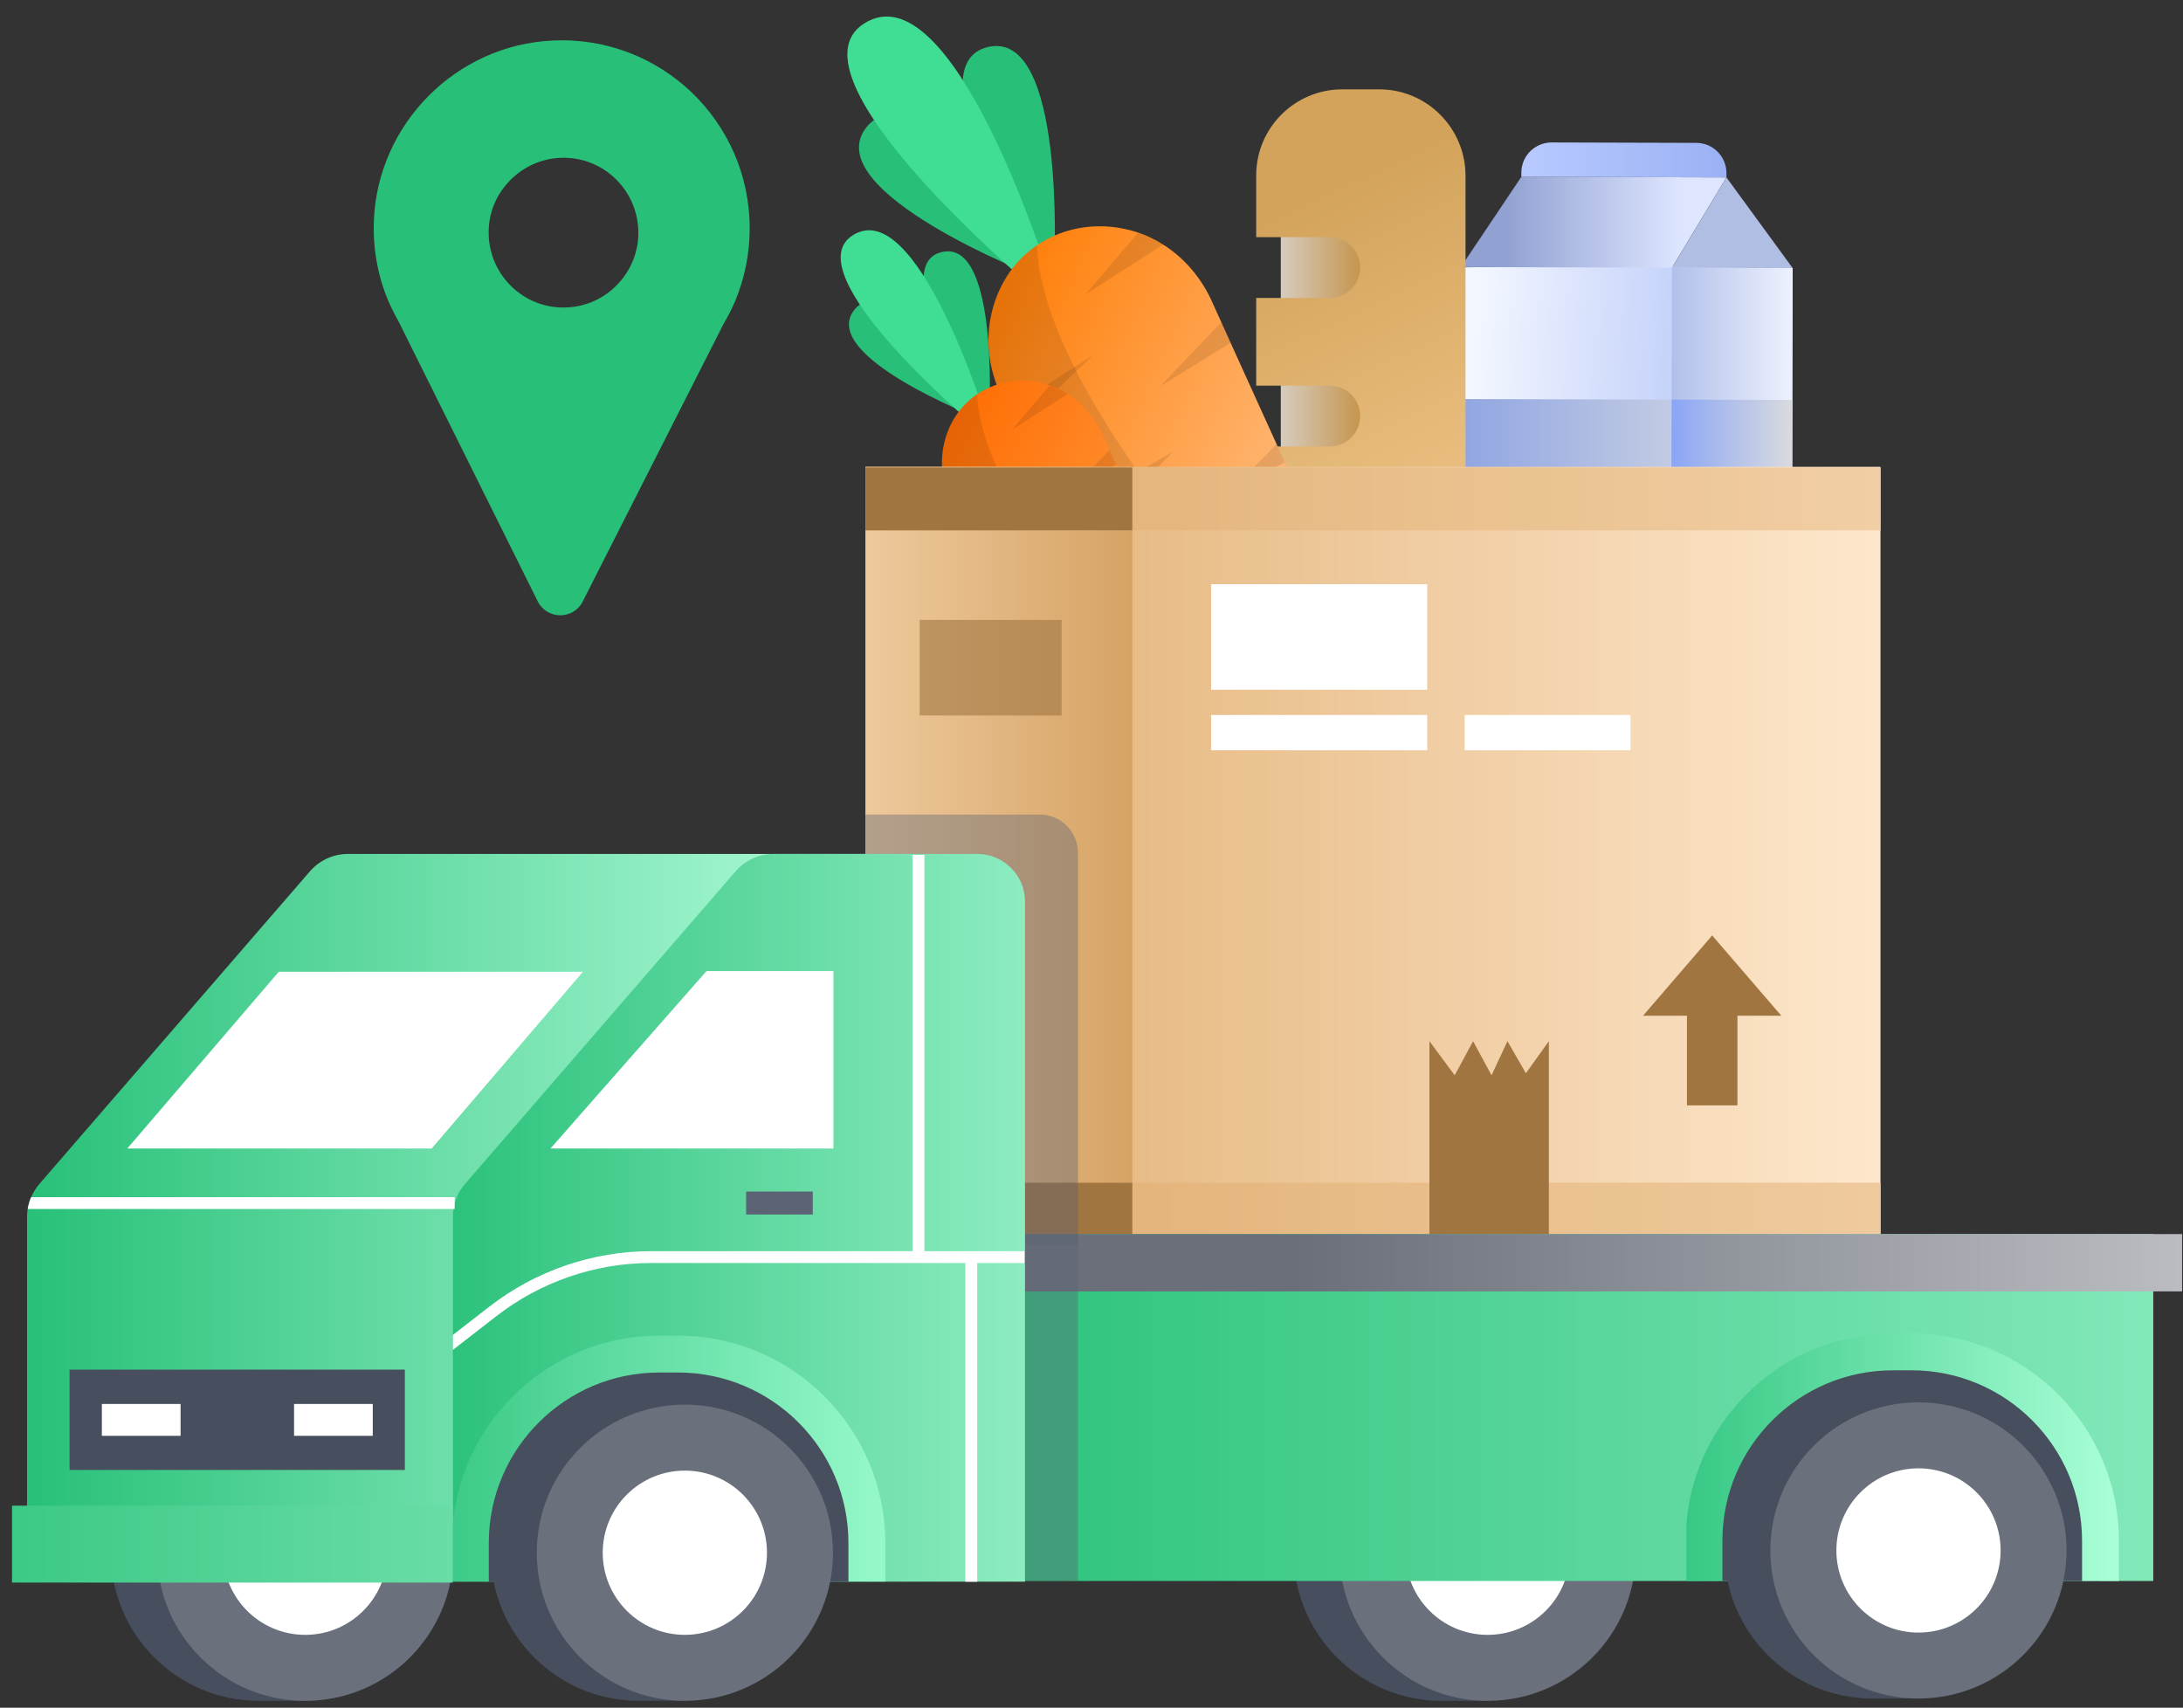 <svg width="124" height="97" viewBox="0 0 124 97" fill="none" xmlns="http://www.w3.org/2000/svg">
<rect x="0" y="0" width="124" height="97" fill="#333333" stroke="none"/>
<path d="M101.828 15.23L101.763 40.024L93.585 40L82.915 39.975L82.963 21.69L82.979 15.182L94.999 15.134L101.828 15.23Z" fill="url(#paint0_linear_12_3703)"/>
<path d="M82.978 15.171L86.417 10.045L98.067 10.078L94.974 15.203L82.978 15.171Z" fill="url(#paint1_linear_12_3703)"/>
<path d="M98.069 10.081L101.829 15.23L94.976 15.206L98.069 10.081Z" fill="#B1BEE3"/>
<path d="M101.828 15.228L101.763 40.021L94.91 40.005L94.974 15.204L101.828 15.228Z" fill="url(#paint2_linear_12_3703)"/>
<path d="M86.417 10.045L98.067 10.077V9.836C98.067 8.888 97.303 8.116 96.355 8.116L88.136 8.092C87.188 8.092 86.417 8.856 86.417 9.804V10.045Z" fill="url(#paint3_linear_12_3703)"/>
<path d="M82.963 22.667L94.95 22.699L94.942 27.142L82.947 27.11L82.963 22.667Z" fill="url(#paint4_linear_12_3703)"/>
<path d="M101.802 22.716L101.794 27.159L94.94 27.143L94.948 22.7L101.802 22.716Z" fill="url(#paint5_linear_12_3703)"/>
<path d="M79.662 11.944H72.753V28.414H79.662V11.944Z" fill="url(#paint6_linear_12_3703)"/>
<path d="M78.344 5.075H76.247C73.54 5.075 71.355 7.268 71.355 9.968V13.47H75.532C76.488 13.47 77.26 14.242 77.26 15.198C77.26 16.154 76.488 16.925 75.532 16.925H71.355V21.906H75.532C76.488 21.906 77.26 22.678 77.26 23.634C77.26 24.59 76.488 25.361 75.532 25.361H71.355V34.962H83.245V9.968C83.237 7.268 81.044 5.075 78.344 5.075Z" fill="url(#paint7_linear_12_3703)"/>
<path d="M58.784 15.677C58.784 15.677 46.492 10.889 49.175 7.282C51.867 3.666 59.282 14.585 59.282 14.585L58.784 15.677Z" fill="#28C079"/>
<path d="M59.889 14.862C59.889 14.862 60.524 1.677 56.137 2.666C51.734 3.654 58.692 14.87 58.692 14.87L59.889 14.862Z" fill="#28C079"/>
<path d="M59.621 15.791C59.621 15.791 54.15 -1.94 49.065 1.346C44.453 4.334 58.441 16.145 58.441 16.145L59.621 15.791Z" fill="#40DE94"/>
<path d="M76.301 39.596C76.003 39.564 75.698 39.435 75.417 39.194L73.521 37.579L73.513 37.571L69.496 34.141L68.757 33.506L63.406 28.942L62.369 28.059L58.899 25.102C58.553 24.805 58.232 24.476 57.943 24.13C57.702 23.841 57.477 23.535 57.284 23.214C56.287 21.615 55.894 19.703 56.312 17.839C56.665 16.273 57.484 15.027 58.569 14.176C58.682 14.087 58.802 13.999 58.923 13.919C60.529 12.834 62.626 12.537 64.651 13.212C65.157 13.38 65.631 13.613 66.073 13.895C67.31 14.674 68.282 15.847 68.877 17.205L69.375 18.305L69.897 19.462L72.508 25.215L72.983 26.259L76.06 33.032L76.341 33.659L77.988 37.29C78.582 38.568 77.458 39.74 76.301 39.596Z" fill="url(#paint8_linear_12_3703)"/>
<path opacity="0.1" d="M73.519 37.573L58.897 25.104C56.791 23.304 55.699 20.517 56.301 17.841C56.655 16.274 57.474 15.029 58.559 14.178C58.672 14.089 58.792 14.001 58.913 13.92C59.113 21.24 68.602 32.319 73.519 37.573Z" fill="black"/>
<path opacity="0.1" d="M66.07 13.893L61.667 16.713L64.648 13.218C65.154 13.387 65.628 13.612 66.07 13.893Z" fill="black"/>
<path opacity="0.1" d="M62.079 20.186L57.941 24.139C57.7 23.85 57.475 23.545 57.282 23.224L62.079 20.186Z" fill="black"/>
<path opacity="0.1" d="M69.904 19.468L65.919 21.927L69.374 18.303L69.904 19.468Z" fill="black"/>
<path opacity="0.1" d="M66.626 25.666L63.405 28.944L62.368 28.068L66.626 25.666Z" fill="black"/>
<path opacity="0.1" d="M72.989 26.274L70.249 27.544L72.515 25.222L72.989 26.274Z" fill="black"/>
<path opacity="0.1" d="M72.059 31.378L69.496 34.142L68.757 33.515L72.059 31.378Z" fill="black"/>
<path opacity="0.1" d="M76.358 33.666L74.574 34.647L76.077 33.048L76.358 33.666Z" fill="black"/>
<path d="M55.407 23.673C55.407 23.673 46.57 20.226 48.498 17.639C50.434 15.036 55.761 22.893 55.761 22.893L55.407 23.673Z" fill="#28C079"/>
<path d="M56.204 23.078C56.204 23.078 56.662 13.606 53.512 14.313C50.347 15.02 55.352 23.086 55.352 23.086L56.204 23.078Z" fill="#28C079"/>
<path d="M56.011 23.753C56.011 23.753 52.074 11.003 48.426 13.373C45.108 15.518 55.167 24.011 55.167 24.011L56.011 23.753Z" fill="#40DE94"/>
<path d="M67.998 40.857C67.781 40.833 67.564 40.736 67.363 40.568L65.997 39.403C65.997 39.403 65.997 39.403 65.989 39.403L63.097 36.936L62.567 36.478L58.718 33.2L57.979 32.566L55.489 30.436C55.239 30.22 55.006 29.987 54.797 29.738C54.621 29.529 54.46 29.312 54.324 29.079C53.608 27.93 53.319 26.556 53.624 25.214C53.874 24.09 54.468 23.198 55.247 22.579C55.328 22.515 55.416 22.451 55.505 22.394C56.661 21.615 58.172 21.398 59.618 21.888C59.98 22.009 60.325 22.177 60.638 22.378C61.53 22.941 62.221 23.784 62.655 24.756L63.017 25.552L63.394 26.387L65.274 30.525L65.62 31.28L67.829 36.149L68.03 36.599L69.211 39.21C69.637 40.118 68.833 40.961 67.998 40.857Z" fill="url(#paint9_linear_12_3703)"/>
<path opacity="0.1" d="M66 39.406L55.491 30.44C53.972 29.146 53.193 27.138 53.627 25.218C53.876 24.093 54.471 23.201 55.25 22.582C55.33 22.518 55.419 22.454 55.507 22.398C55.652 27.668 62.473 35.63 66 39.406Z" fill="black"/>
<path opacity="0.1" d="M60.647 22.386L57.481 24.411L59.619 21.896C59.988 22.017 60.326 22.185 60.647 22.386Z" fill="black"/>
<path opacity="0.1" d="M57.772 26.911L54.799 29.747C54.623 29.538 54.462 29.321 54.325 29.088L57.772 26.911Z" fill="black"/>
<path opacity="0.1" d="M63.394 26.388L60.534 28.164L63.017 25.561L63.394 26.388Z" fill="black"/>
<path opacity="0.1" d="M61.047 30.846L58.725 33.2L57.986 32.574L61.047 30.846Z" fill="black"/>
<path opacity="0.1" d="M65.622 31.281L63.653 32.197L65.276 30.534L65.622 31.281Z" fill="black"/>
<path opacity="0.1" d="M64.945 34.953L63.105 36.938L62.575 36.488L64.945 34.953Z" fill="black"/>
<path opacity="0.1" d="M68.037 36.597L66.752 37.296L67.829 36.147L68.037 36.597Z" fill="black"/>
<path d="M106.817 26.517H49.162V70.759H106.817V26.517Z" fill="url(#paint10_linear_12_3703)"/>
<path d="M64.319 26.517H49.162V70.759H64.319V26.517Z" fill="url(#paint11_linear_12_3703)"/>
<path d="M106.817 67.18H49.162V70.746H106.817V67.18Z" fill="url(#paint12_linear_12_3703)"/>
<path d="M64.319 67.18H49.162V70.746H64.319V67.18Z" fill="#A07540"/>
<path d="M106.817 26.557H49.162V30.123H106.817V26.557Z" fill="url(#paint13_linear_12_3703)"/>
<path d="M64.319 26.557H49.162V30.123H64.319V26.557Z" fill="#A07540"/>
<path d="M81.068 33.182H68.793V39.178H81.068V33.182Z" fill="white"/>
<path d="M81.068 40.612H68.793V42.615H81.068V40.612Z" fill="white"/>
<path d="M92.617 40.612H83.197V42.615H92.617V40.612Z" fill="white"/>
<path opacity="0.6" d="M60.301 35.213H52.238V40.64H60.301V35.213Z" fill="#A07540"/>
<path d="M87.979 59.141V70.744H81.195V59.141L82.63 61.079L83.676 59.141L84.723 61.079L85.627 59.141L86.674 60.962L87.979 59.141Z" fill="#A07540"/>
<path d="M101.184 57.695L97.256 53.134L93.328 57.695H95.822V62.786H98.691V57.695H101.184Z" fill="#A07540"/>
<path d="M84.516 79.788H81.893C77.254 79.788 73.481 83.548 73.481 88.2C73.481 92.839 77.242 96.612 81.893 96.612H84.516V79.788Z" fill="#474F5E"/>
<path d="M84.503 96.612C89.148 96.612 92.914 92.846 92.914 88.2C92.914 83.554 89.148 79.788 84.503 79.788C79.857 79.788 76.091 83.554 76.091 88.2C76.091 92.846 79.857 96.612 84.503 96.612Z" fill="#6A707C"/>
<path d="M84.501 92.863C87.078 92.863 89.166 90.775 89.166 88.199C89.166 85.623 87.078 83.534 84.501 83.534C81.925 83.534 79.837 85.623 79.837 88.199C79.837 90.775 81.925 92.863 84.501 92.863Z" fill="white"/>
<path d="M122.31 70.098H54.899V89.803H122.31V70.098Z" fill="url(#paint14_linear_12_3703)"/>
<path d="M123.949 70.098H53.398V73.354H123.949V70.098Z" fill="url(#paint15_linear_12_3703)"/>
<path d="M17.336 79.788H14.713C10.074 79.788 6.301 83.548 6.301 88.2C6.301 92.839 10.061 96.612 14.713 96.612H17.336V79.788Z" fill="#474F5E"/>
<path d="M17.338 96.612C21.983 96.612 25.749 92.846 25.749 88.2C25.749 83.554 21.983 79.788 17.338 79.788C12.692 79.788 8.926 83.554 8.926 88.2C8.926 92.846 12.692 96.612 17.338 96.612Z" fill="#6A707C"/>
<path d="M17.337 92.863C19.913 92.863 22.001 90.775 22.001 88.199C22.001 85.623 19.913 83.534 17.337 83.534C14.76 83.534 12.672 85.623 12.672 88.199C12.672 90.775 14.76 92.863 17.337 92.863Z" fill="white"/>
<path d="M51.502 48.506V89.802H1.535V69.103C1.535 68.96 1.548 68.818 1.574 68.676C1.613 68.444 1.677 68.211 1.768 68.004C1.884 67.733 2.039 67.487 2.233 67.255L17.609 49.488C18.152 48.868 18.927 48.506 19.754 48.506H51.502Z" fill="url(#paint16_linear_12_3703)"/>
<path opacity="0.4" d="M61.231 70.098H54.899V89.803H61.231V70.098Z" fill="#5C6374"/>
<path opacity="0.4" d="M61.231 48.453V70.755H49.162V46.269H59.047C60.261 46.256 61.231 47.238 61.231 48.453Z" fill="#5C6374"/>
<path d="M58.223 51.206V89.841H25.726V69.103C25.726 68.418 25.971 67.759 26.41 67.255L41.787 49.488C42.33 48.868 43.105 48.506 43.932 48.506H55.522C57.008 48.506 58.223 49.721 58.223 51.206Z" fill="url(#paint17_linear_12_3703)"/>
<path d="M24.52 65.237H7.231L15.837 55.197H33.113L24.52 65.237Z" fill="white"/>
<path d="M31.268 65.237L40.132 55.159H47.342V65.237H31.268Z" fill="white"/>
<path d="M25.723 85.525H0.682V89.893H25.723V85.525Z" fill="url(#paint18_linear_12_3703)"/>
<path d="M27.533 89.837V87.653C27.533 82.188 31.965 77.769 37.418 77.769H39.33C44.796 77.769 49.228 82.201 49.228 87.653V89.837H27.533Z" fill="#474F5E"/>
<path d="M38.914 79.785H36.291C31.652 79.785 27.879 83.545 27.879 88.197C27.879 92.836 31.639 96.609 36.291 96.609H38.914V79.785Z" fill="#474F5E"/>
<path d="M38.903 96.609C43.549 96.609 47.315 92.843 47.315 88.197C47.315 83.551 43.549 79.785 38.903 79.785C34.257 79.785 30.491 83.551 30.491 88.197C30.491 92.843 34.257 96.609 38.903 96.609Z" fill="#6A707C"/>
<path d="M38.901 92.862C41.477 92.862 43.566 90.773 43.566 88.197C43.566 85.621 41.477 83.533 38.901 83.533C36.325 83.533 34.236 85.621 34.236 88.197C34.236 90.773 36.325 92.862 38.901 92.862Z" fill="white"/>
<path d="M50.286 87.639V89.836H48.193V87.639C48.193 82.303 43.851 77.961 38.515 77.961H37.442C32.106 77.961 27.764 82.303 27.764 87.639V89.836H25.723V86.567C26.265 80.572 31.318 75.868 37.442 75.868H38.515C45.014 75.868 50.286 81.153 50.286 87.639Z" fill="url(#paint19_linear_12_3703)"/>
<path d="M119.298 87.537V89.799H97.603V87.537C97.603 82.072 102.036 77.64 107.488 77.64H109.401C114.866 77.64 119.298 82.072 119.298 87.537Z" fill="#474F5E"/>
<path d="M108.988 79.657H106.365C101.726 79.657 97.953 83.417 97.953 88.069C97.953 92.707 101.713 96.48 106.365 96.48H108.988V79.657Z" fill="#474F5E"/>
<path d="M108.973 96.48C113.619 96.48 117.385 92.714 117.385 88.069C117.385 83.423 113.619 79.657 108.973 79.657C104.328 79.657 100.562 83.423 100.562 88.069C100.562 92.714 104.328 96.48 108.973 96.48Z" fill="#6A707C"/>
<path d="M108.975 92.734C111.551 92.734 113.64 90.645 113.64 88.069C113.64 85.493 111.551 83.404 108.975 83.404C106.399 83.404 104.311 85.493 104.311 88.069C104.311 90.645 106.399 92.734 108.975 92.734Z" fill="white"/>
<path d="M120.359 89.802V87.514C120.359 81.028 115.075 75.743 108.588 75.743H107.516C101.391 75.743 96.339 80.459 95.796 86.455V89.802H97.837V87.514C97.837 82.178 102.179 77.836 107.516 77.836H108.588C113.925 77.836 118.266 82.178 118.266 87.514V89.802H120.359Z" fill="url(#paint20_linear_12_3703)"/>
<path d="M22.996 77.798H3.95V83.496H22.996V77.798Z" fill="#474F5E"/>
<path d="M21.174 79.748H16.703V81.557H21.174V79.748Z" fill="white"/>
<path d="M10.257 79.748H5.786V81.557H10.257V79.748Z" fill="white"/>
<path d="M58.184 71.069V71.741H55.509V89.844H54.837V71.741H36.967C33.814 71.741 30.7 72.813 28.206 74.752L25.726 76.677V75.824L27.793 74.222C30.403 72.193 33.659 71.069 36.967 71.069H51.84V48.56H52.511V71.069H58.184Z" fill="white"/>
<path d="M46.167 67.681H42.381V68.986H46.167V67.681Z" fill="#5C6374"/>
<path d="M25.827 68V68.672H1.573C1.612 68.439 1.677 68.207 1.767 68H25.827Z" fill="white"/>
<path d="M42.584 12.962C42.584 6.902 37.532 2.018 31.407 2.302C25.916 2.548 21.458 7.032 21.238 12.523C21.174 14.151 21.471 15.715 22.065 17.11C22.233 17.498 22.427 17.886 22.634 18.247L30.542 34.153C31.071 35.213 32.57 35.213 33.1 34.166L41.085 18.428C41.331 18.002 41.563 17.562 41.757 17.11C42.287 15.831 42.584 14.435 42.584 12.962ZM32.441 17.446C29.753 17.718 27.518 15.469 27.776 12.781C27.97 10.792 29.585 9.189 31.575 8.983C34.263 8.711 36.498 10.96 36.24 13.647C36.033 15.65 34.431 17.252 32.441 17.446Z" fill="#28C079"/>
<defs>
<linearGradient id="paint0_linear_12_3703" x1="83.347" y1="27.3" x2="97.152" y2="27.76" gradientUnits="userSpaceOnUse">
<stop stop-color="#F3F7FF"/>
<stop offset="1" stop-color="#BCCBF9"/>
</linearGradient>
<linearGradient id="paint1_linear_12_3703" x1="85.516" y1="12.626" x2="100.607" y2="12.624" gradientUnits="userSpaceOnUse">
<stop stop-color="#91A1D2"/>
<stop offset="0.667" stop-color="#DEE6FF"/>
</linearGradient>
<linearGradient id="paint2_linear_12_3703" x1="94.908" y1="27.613" x2="101.826" y2="27.613" gradientUnits="userSpaceOnUse">
<stop stop-color="#B0BFE9"/>
<stop offset="1" stop-color="#EEF2FF"/>
</linearGradient>
<linearGradient id="paint3_linear_12_3703" x1="86.422" y1="9.065" x2="98.072" y2="9.095" gradientUnits="userSpaceOnUse">
<stop stop-color="#B8CAFF"/>
<stop offset="1" stop-color="#9BB1F4"/>
</linearGradient>
<linearGradient id="paint4_linear_12_3703" x1="82.948" y1="24.906" x2="94.954" y2="24.905" gradientUnits="userSpaceOnUse">
<stop stop-color="#90A5E2"/>
<stop offset="1" stop-color="#C2CBE4"/>
<stop offset="1" stop-color="#C6D1F2"/>
<stop offset="1" stop-color="#F5F8FF"/>
</linearGradient>
<linearGradient id="paint5_linear_12_3703" x1="94.94" y1="24.932" x2="101.804" y2="24.931" gradientUnits="userSpaceOnUse">
<stop stop-color="#8AA5F6"/>
<stop offset="1" stop-color="#DADBDE"/>
</linearGradient>
<linearGradient id="paint6_linear_12_3703" x1="77.779" y1="20.179" x2="71.513" y2="20.179" gradientUnits="userSpaceOnUse">
<stop stop-color="#C48F40"/>
<stop offset="1" stop-color="#DADBDE"/>
</linearGradient>
<linearGradient id="paint7_linear_12_3703" x1="85.291" y1="38.353" x2="72.515" y2="12.079" gradientUnits="userSpaceOnUse">
<stop stop-color="#F7CF95"/>
<stop offset="1" stop-color="#D3A35B"/>
</linearGradient>
<linearGradient id="paint8_linear_12_3703" x1="54.025" y1="19.009" x2="76.548" y2="29.151" gradientUnits="userSpaceOnUse">
<stop stop-color="#FF7A00"/>
<stop offset="1" stop-color="#FFC28A"/>
</linearGradient>
<linearGradient id="paint9_linear_12_3703" x1="51.988" y1="26.059" x2="68.177" y2="33.35" gradientUnits="userSpaceOnUse">
<stop stop-color="#FF6B00"/>
<stop offset="1" stop-color="#FF9F47"/>
</linearGradient>
<linearGradient id="paint10_linear_12_3703" x1="49.163" y1="48.634" x2="106.815" y2="48.634" gradientUnits="userSpaceOnUse">
<stop stop-color="#E0AC6E"/>
<stop offset="1" stop-color="#FDE7CC"/>
</linearGradient>
<linearGradient id="paint11_linear_12_3703" x1="65.451" y1="48.634" x2="48.757" y2="48.634" gradientUnits="userSpaceOnUse">
<stop stop-color="#D4A060"/>
<stop offset="1" stop-color="#EFCA9E"/>
</linearGradient>
<linearGradient id="paint12_linear_12_3703" x1="49.163" y1="68.969" x2="106.815" y2="68.969" gradientUnits="userSpaceOnUse">
<stop stop-color="#E0AE70"/>
<stop offset="1" stop-color="#EFCA9E"/>
</linearGradient>
<linearGradient id="paint13_linear_12_3703" x1="49.164" y1="28.335" x2="106.815" y2="28.335" gradientUnits="userSpaceOnUse">
<stop stop-color="#E0AD6F"/>
<stop offset="1" stop-color="#F1CEA4"/>
</linearGradient>
<linearGradient id="paint14_linear_12_3703" x1="54.896" y1="79.948" x2="122.301" y2="79.948" gradientUnits="userSpaceOnUse">
<stop stop-color="#2BC27B"/>
<stop offset="1" stop-color="#82E8B9"/>
</linearGradient>
<linearGradient id="paint15_linear_12_3703" x1="73.629" y1="71.729" x2="144.179" y2="71.729" gradientUnits="userSpaceOnUse">
<stop stop-color="#6A6F79"/>
<stop offset="1" stop-color="#DADBDE"/>
</linearGradient>
<linearGradient id="paint16_linear_12_3703" x1="1.538" y1="69.153" x2="51.504" y2="69.153" gradientUnits="userSpaceOnUse">
<stop stop-color="#28C079"/>
<stop offset="1" stop-color="#B8FFDE"/>
</linearGradient>
<linearGradient id="paint17_linear_12_3703" x1="25.724" y1="69.177" x2="58.221" y2="69.177" gradientUnits="userSpaceOnUse">
<stop stop-color="#2CC27C"/>
<stop offset="1" stop-color="#8DECC0"/>
</linearGradient>
<linearGradient id="paint18_linear_12_3703" x1="0.682" y1="87.707" x2="25.722" y2="87.707" gradientUnits="userSpaceOnUse">
<stop stop-color="#3CC987"/>
<stop offset="1" stop-color="#69DDA6"/>
</linearGradient>
<linearGradient id="paint19_linear_12_3703" x1="25.722" y1="82.856" x2="50.286" y2="82.856" gradientUnits="userSpaceOnUse">
<stop stop-color="#3DCA88"/>
<stop offset="1" stop-color="#96F8CA"/>
</linearGradient>
<linearGradient id="paint20_linear_12_3703" x1="95.797" y1="82.77" x2="120.363" y2="82.77" gradientUnits="userSpaceOnUse">
<stop stop-color="#37C884"/>
<stop offset="1" stop-color="#AAFFD7"/>
</linearGradient>
</defs>
</svg>
